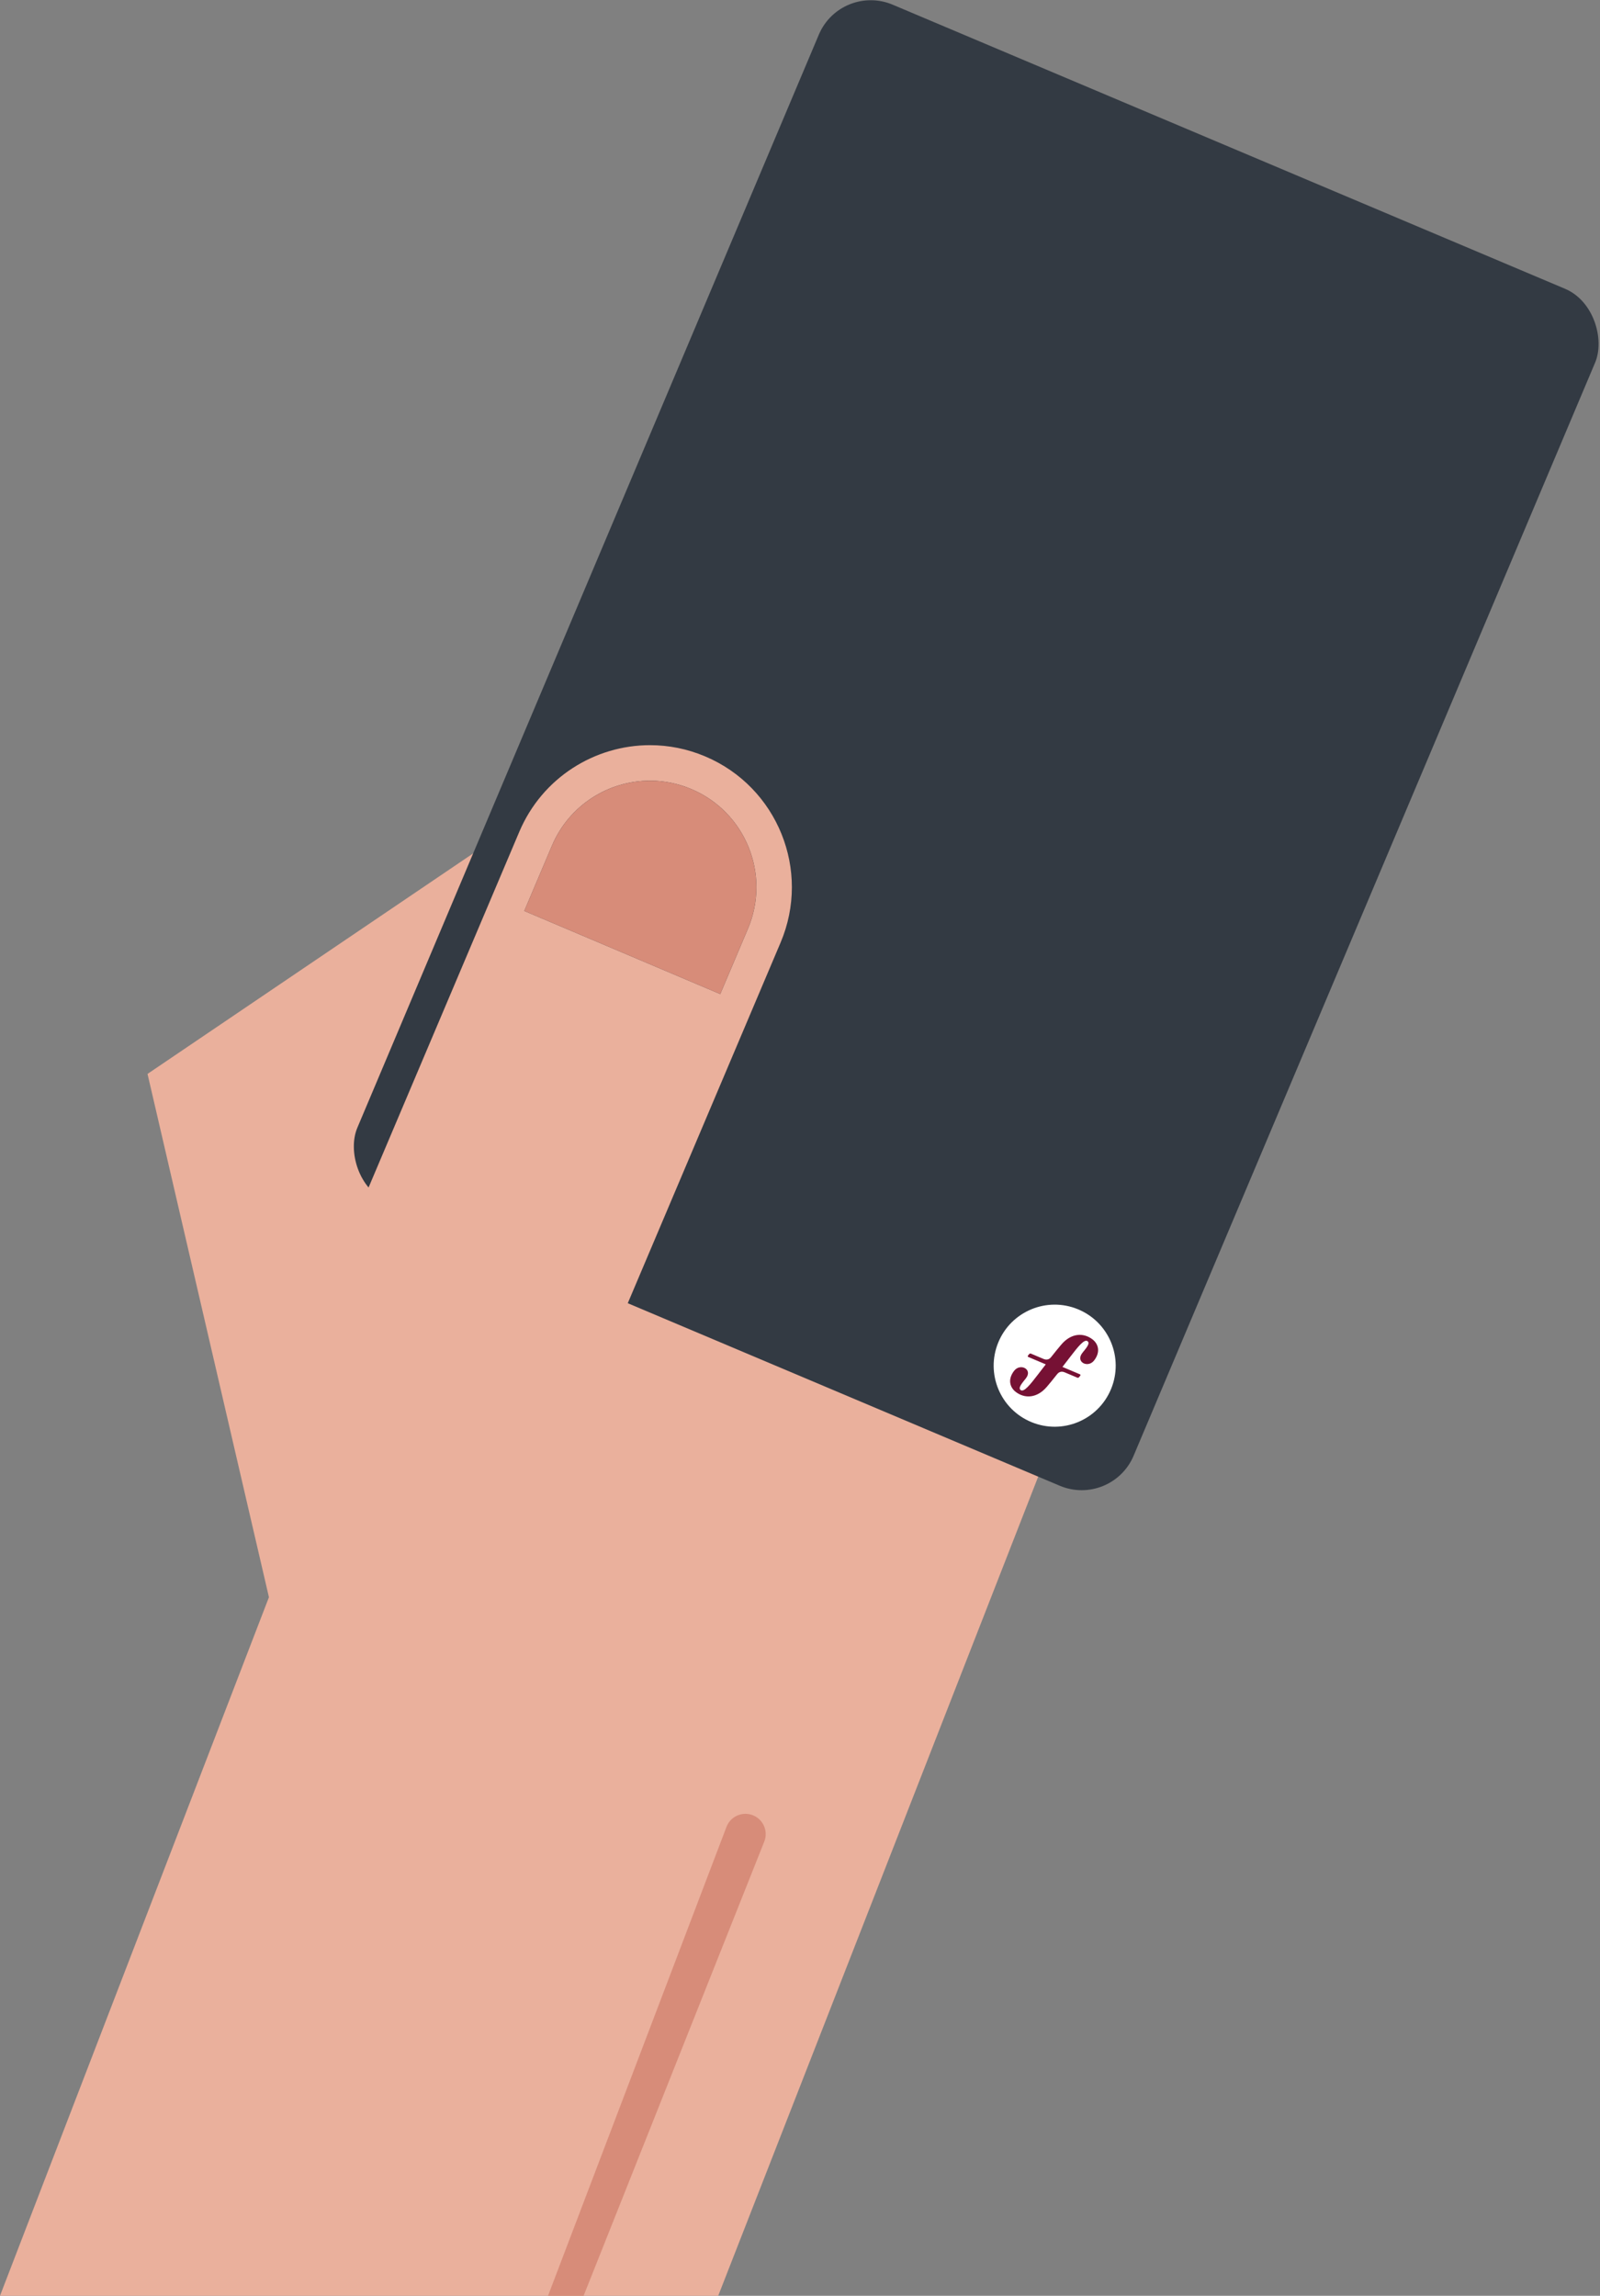 <?xml version="1.0" encoding="UTF-8" standalone="no"?>
<svg
   xmlns:dc="http://purl.org/dc/elements/1.1/"
   xmlns:cc="http://creativecommons.org/ns#"
   xmlns:rdf="http://www.w3.org/1999/02/22-rdf-syntax-ns#"
   xmlns:svg="http://www.w3.org/2000/svg"
   xmlns="http://www.w3.org/2000/svg"
   xml:space="preserve"
   enable-background="new 0 0 1000 1000"
   viewBox="0 0 510.514 732.211"
   height="732.211"
   width="510.514"
   y="0px"
   x="0px"
   id="Layer_1"
   version="1.1"><rect x="0" y="0" width="510.514" height="732.211" fill="#808080" stroke="none"/><defs
     id="defs59" /><path
     id="path4284"
     d="M 151.118,272.083 47.069,342.512 85.81,509.413 0,732.207 c 1.118,0.008 211.571,0 229.164,0 L 375.264,358.369 C 345.333,344.503 187.245,286.255 151.118,272.083 Z"
     style="fill:#eab09c" /><rect
     transform="matrix(0.921,0.389,-0.389,0.921,0,0)"
     style="opacity:1;fill:#333a43;fill-opacity:1;stroke:none;stroke-width:0.991;stroke-miterlimit:4;stroke-dasharray:none;stroke-opacity:0.5"
     id="rect4190-4"
     width="268.93"
     height="414.494"
     x="245.033"
     y="-109.47"
     ry="17.978"
     rx="18.003" /><path
     id="path17"
     d="m 207.435,237.663 c -17.643,-0.014 -34.42,10.349 -41.739,27.615 l -53.009,125.051 c 0,0 66.301,28.173 83.367,35.339 l 53.009,-125.051 c 9.759,-23.021 -0.991,-49.592 -24.014,-59.353 -5.755,-2.439 -11.732,-3.597 -17.613,-3.601 z m -0.013,11.321 c 4.411,0.004 8.895,0.873 13.211,2.703 17.265,7.318 25.331,27.246 18.01,44.513 l -8.836,20.842 -62.524,-26.506 8.838,-20.84 c 5.488,-12.95 18.069,-20.723 31.301,-20.711 z"
     style="fill:#eab09c" /><path
     d="m 238.641,296.201 c 7.319,-17.267 -0.745,-37.196 -18.011,-44.513 -17.267,-7.319 -37.195,0.742 -44.513,18.008 l -8.835,20.841 62.525,26.505 8.834,-20.841 z"
     id="path19"
     style="fill:#d78c79" /><path
     d="m 240.206,578.947 c -3.326,-1.304 -7.081,0.333 -8.384,3.659 L 174.865,732.208 c 2.643,0 7.779,0 11.347,0 l 57.652,-144.878 c 1.308,-3.326 -0.333,-7.081 -3.657,-8.383 z"
     id="path23"
     style="fill:#d78c79" /><g
     transform="matrix(-0.368,0.676,-0.676,-0.368,1131.041,304.226)"
     id="g53" /><g
     id="g4143"
     transform="matrix(0.925,0.381,-0.381,0.925,300.341,435.096)" /><g
     id="g4183"
     transform="matrix(0.636,0,0,0.636,138.453,142.166)"><circle
       transform="matrix(0.925,0.381,-0.381,0.925,0,0)"
       r="30.594"
       cy="307.831"
       cx="463.47"
       id="path4157"
       style="opacity:1;fill:#ffffff;fill-opacity:1" /><path
       id="path4145"
       d="m 330.387,448.125 c -4.436,-3.401 -10.606,-3.269 -15.591,2.557 -2.195,2.564 -2.156,2.598 -5.176,6.346 -1.006,1.249 -2.309,1.542 -3.786,0.918 l -6.312,-2.664 c -0.296,-0.125 -0.682,-0.037 -0.865,0.195 0,0 -0.485,0.606 -0.667,0.838 -0.182,0.234 -0.089,0.523 0.205,0.648 l 8.764,3.698 c -0.092,0.141 0,0 -4.119,5.34 -3.537,4.585 -6.875,8.93 -8.552,7.502 -1.354,-1.152 0.987,-3.647 2.699,-5.838 3.557,-4.551 -2.826,-7.767 -5.919,-3.76 -3.369,4.364 -2.055,8.371 0.827,10.579 4.435,3.401 10.605,3.27 15.59,-2.556 2.195,-2.564 2.155,-2.599 5.175,-6.346 1.007,-1.249 2.309,-1.542 3.786,-0.918 l 6.312,2.664 c 0.296,0.125 0.683,0.038 0.865,-0.196 0,0 0.485,-0.606 0.667,-0.838 0.182,-0.233 0.089,-0.522 -0.206,-0.647 l -8.765,-3.699 c 0.093,-0.142 0,0 4.119,-5.34 3.537,-4.585 6.875,-8.93 8.552,-7.502 1.353,1.151 -0.987,3.647 -2.699,5.837 -3.557,4.551 2.825,7.766 5.919,3.76 3.37,-4.362 2.056,-8.369 -0.825,-10.578 z"
       style="fill:#761134" /></g></svg>